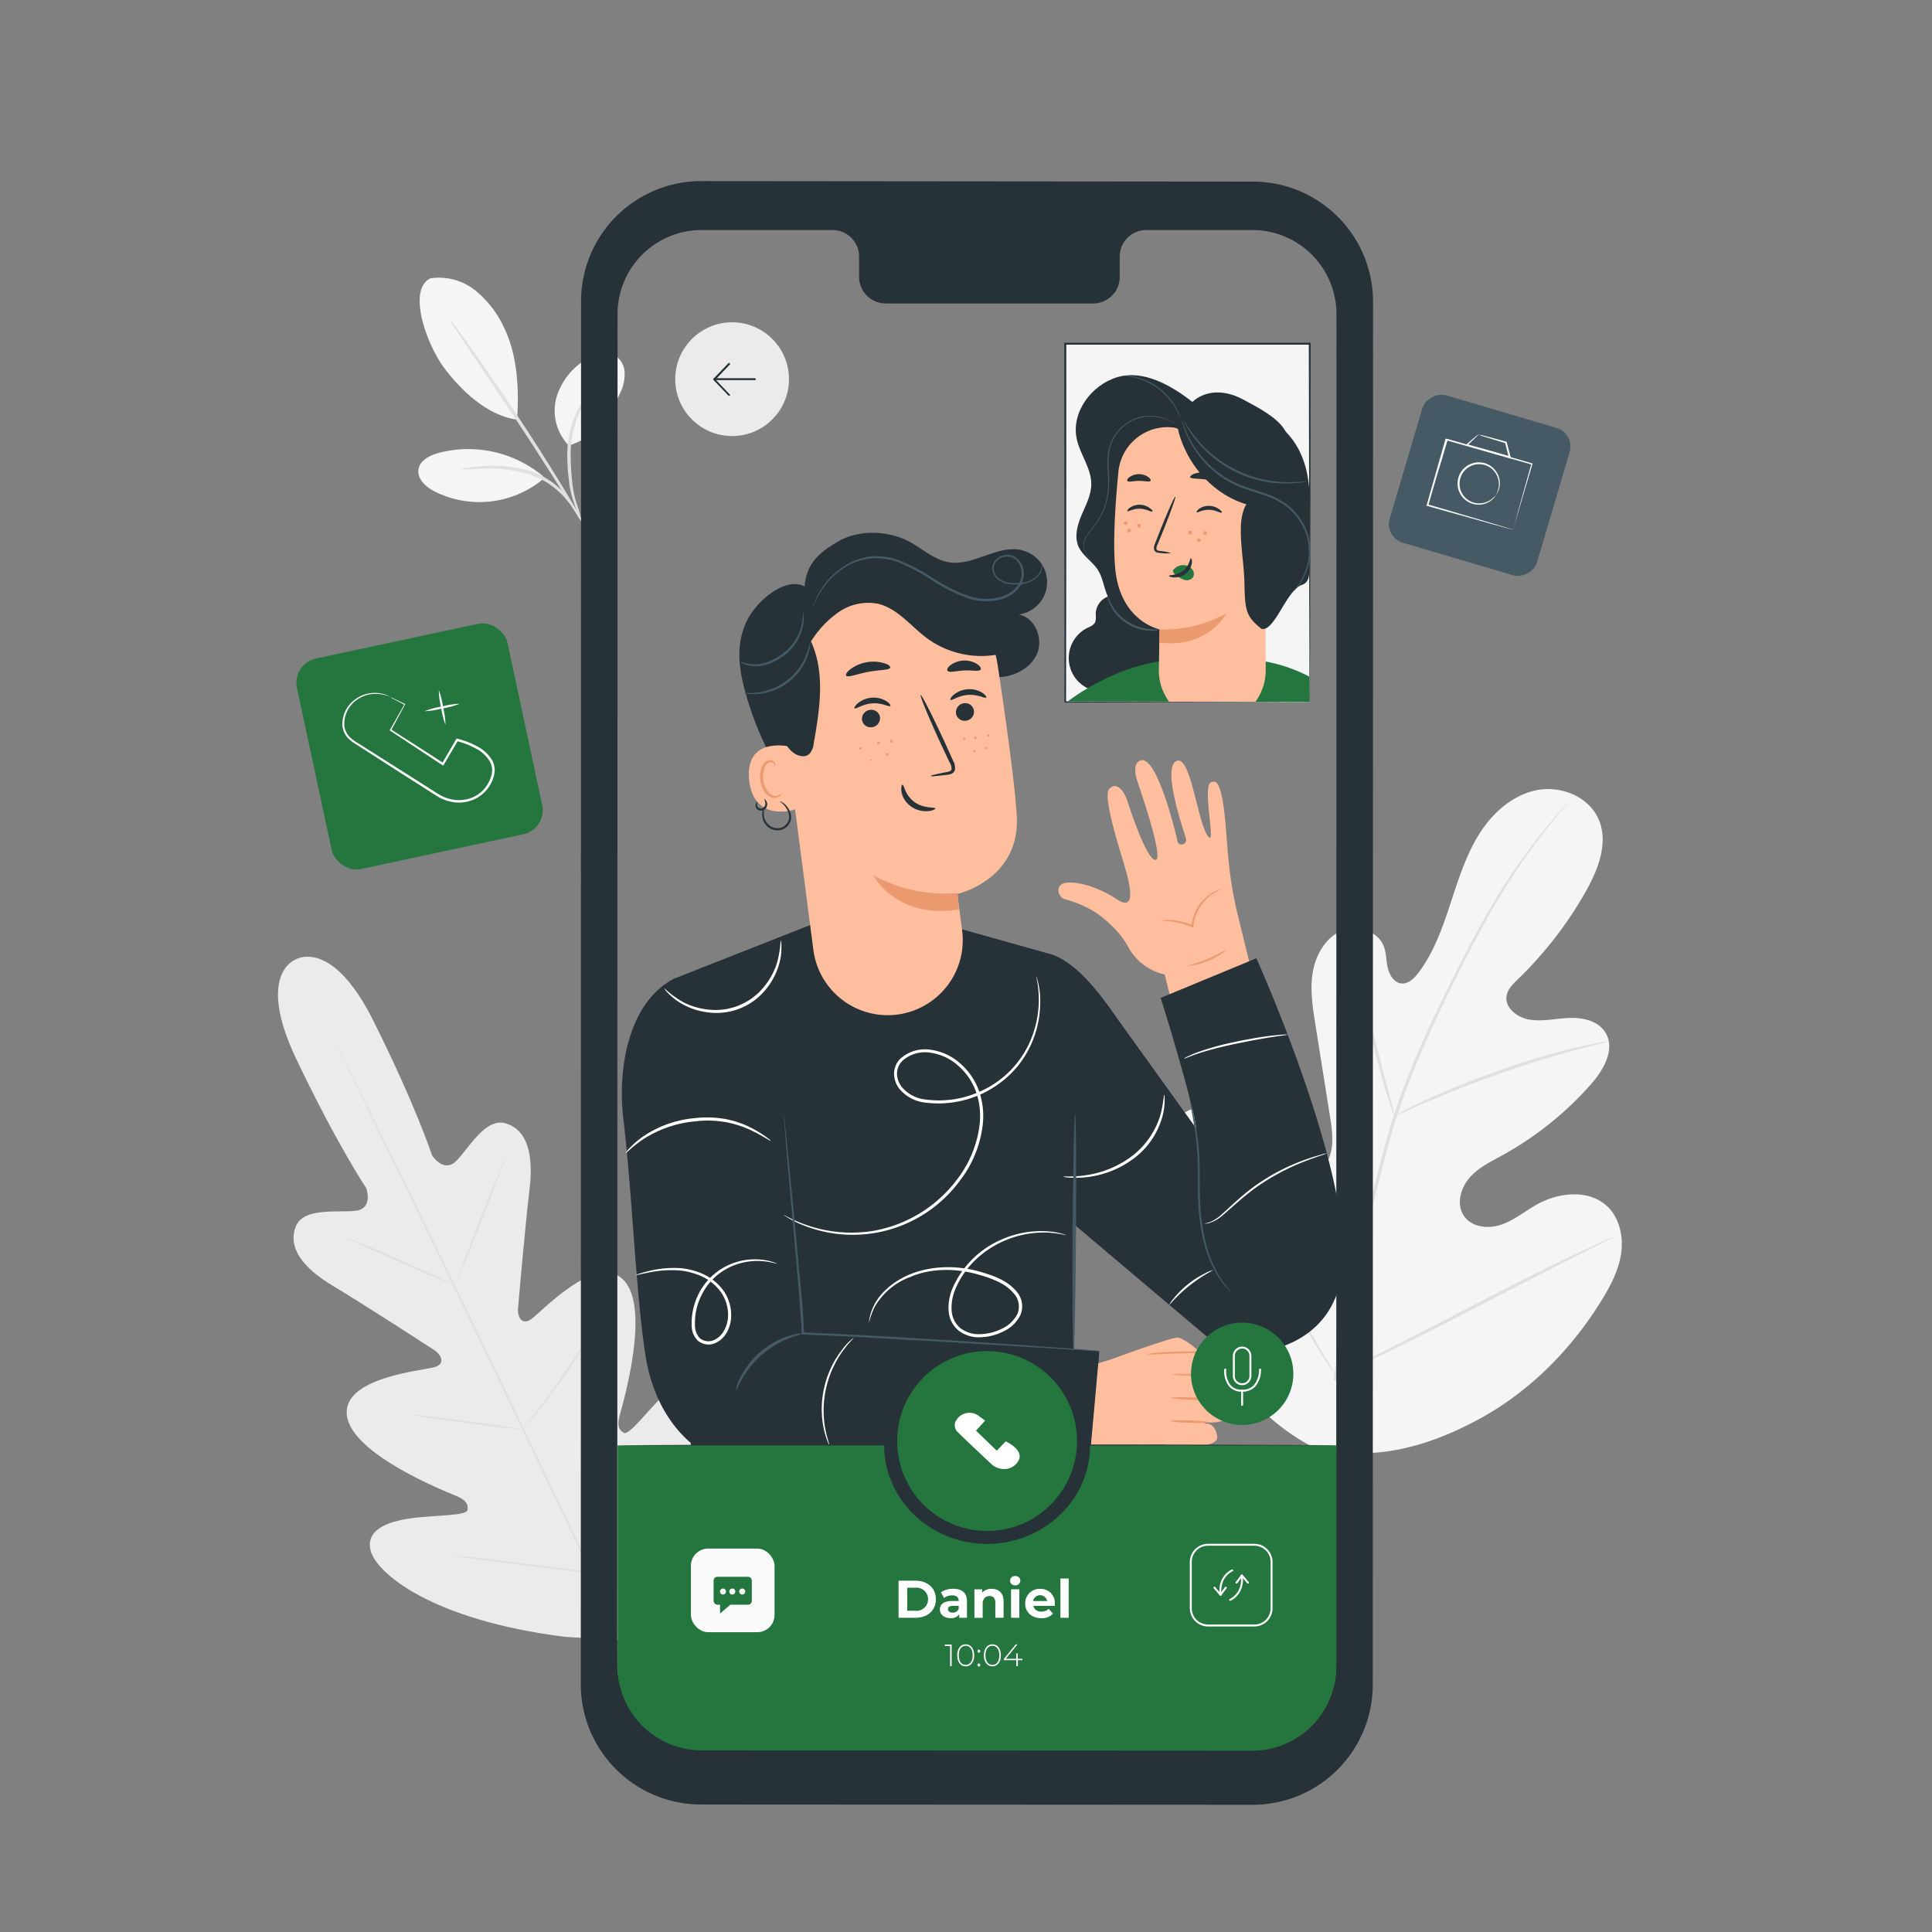 <svg xmlns="http://www.w3.org/2000/svg" viewBox="0 0 500 500"><rect x="0" y="0" width="500" height="500" fill="#808080" stroke="none"/><g id="freepik--background-complete--inject-2"><path d="M76.51,248.32s-10.41,3.59.2,25.83,18.07,33.33,18.07,33.33,1.85,5.14-2.46,5.82-13.72-1.08-15.77,4.11c-2.13,5.39,1.69,10.63,9.58,15.35s24.82,15.7,26.34,16.7,3,3.39.1,4.32-24.16,2.58-22.78,12.64S115.33,386,118,387.11s3.23,2.23,3,3.68-7.46,1.32-13.5,2-12.92,2.6-11.63,8.34,15.41,18.1,50.4,22.49l16.35,1L171.82,411c18.08-30.28,17-49,13.3-53.57s-9.46-.28-13.74,4-8.62,10.08-9.92,9.39-1.82-1.87-1.07-4.61,8.1-27.64,1-34.93-21.48,8.5-24,10.18-3.49-1-3.34-2.74,1.91-21.91,3-31-.65-15.36-6.21-17c-5.35-1.58-9.75,6.91-12.94,9.89s-6.1-1.64-6.1-1.64-4.14-12.7-15.15-34.75S76.3,248.41,76.3,248.41" style="fill:#ebebeb"></path><path d="M163.28,428.5c-8-16.23-21.79-45.31-33.74-70.21s-22.79-47.43-30.73-63.7l-9.42-19.25-2.56-5.24c-.28-.59-.5-1-.65-1.37s-.21-.47-.21-.47.09.15.25.45l.7,1.34,2.65,5.2c2.29,4.51,5.56,11.07,9.56,19.18,8,16.23,18.92,38.74,30.87,63.64s25.67,54,33.61,70.27" style="fill:#e0e0e0"></path><path d="M89.61,320.4a6.25,6.25,0,0,1,1.13.35c.72.26,1.75.65,3,1.15,2.53,1,6,2.49,9.77,4.19l9.68,4.38,2.93,1.31a5.05,5.05,0,0,1,1.07.53,5.38,5.38,0,0,1-1.14-.34c-.72-.26-1.74-.65-3-1.17-2.51-1-6-2.55-9.74-4.25l-9.7-4.32-2.94-1.29A4.23,4.23,0,0,1,89.61,320.4Z" style="fill:#e0e0e0"></path><path d="M118.34,331.29c-.13-.05,2.61-7.31,6.11-16.22S130.9,299,131,299s-2.61,7.31-6.11,16.22S118.47,331.34,118.34,331.29Z" style="fill:#e0e0e0"></path><path d="M135,370.36a5.83,5.83,0,0,1,.69-1l2-2.6c1.7-2.2,4-5.25,6.47-8.7s4.56-6.65,6.07-9l1.79-2.76a4.9,4.9,0,0,1,.71-1,6,6,0,0,1-.54,1.08c-.38.68-.94,1.66-1.66,2.85-1.43,2.38-3.5,5.62-6,9.08s-4.83,6.48-6.59,8.62c-.89,1.07-1.62,1.92-2.14,2.5A5.56,5.56,0,0,1,135,370.36Z" style="fill:#e0e0e0"></path><path d="M106.81,366.23a5.58,5.58,0,0,1,1.12,0l3,.32c2.55.3,6.07.74,10,1.26s7.39,1,9.92,1.4l3,.48a4.76,4.76,0,0,1,1.09.24,4.08,4.08,0,0,1-1.11-.05l-3-.32c-2.54-.29-6.06-.73-9.94-1.25s-7.39-1-9.93-1.4l-3-.48A4.74,4.74,0,0,1,106.81,366.23Z" style="fill:#e0e0e0"></path><path d="M117.11,402.59a7,7,0,0,1,1.43.07l3.87.4c3.27.36,7.78.89,12.76,1.51s9.49,1.2,12.74,1.65l3.86.56a6.84,6.84,0,0,1,1.4.27,7.67,7.67,0,0,1-1.43-.08l-3.87-.4c-3.27-.35-7.78-.88-12.76-1.5s-9.48-1.2-12.74-1.65l-3.85-.56A8.42,8.42,0,0,1,117.11,402.59Z" style="fill:#e0e0e0"></path><path d="M152.34,406.7a8.18,8.18,0,0,1,.84-1.28c.63-.87,1.45-2,2.43-3.39,2-2.86,4.86-6.83,7.85-11.29s5.59-8.57,7.45-11.56l2.2-3.54a10.64,10.64,0,0,1,.86-1.27,7.81,7.81,0,0,1-.69,1.37c-.47.87-1.17,2.11-2.07,3.63-1.78,3-4.34,7.18-7.33,11.65s-5.85,8.41-8,11.23c-1.06,1.4-1.94,2.53-2.56,3.29A8.73,8.73,0,0,1,152.34,406.7Z" style="fill:#e0e0e0"></path><path d="M340.78,375c-25.37-12.53-35.09-41.48-38.25-68.34-.53-4.49-1.73-9.12-.21-13.35s6.07-7.67,10.35-6.4c3.56,1.06,5.59,4.69,7.92,7.6a26.51,26.51,0,0,0,12,8.4c3.06,1,6.72,1.41,9.29-.56,3.52-2.71,3.17-8.1,2.46-12.53L340.4,265c-.7-4.43-1.4-9-.66-13.38s3.19-8.8,7.23-10.62,9.63-.19,11.19,4c.64,1.75.56,3.68,1,5.5s1.57,3.73,3.4,4,3.44-1.28,4.56-2.78c3.9-5.17,6.13-11.42,8.16-17.6s4-12.49,7.37-18,8.57-10.26,14.87-11.59,13.67,1.57,16.23,7.56-.12,12.91-3.33,18.58a100,100,0,0,1-17.63,22.8c-1.25,1.2-2.6,2.51-2.88,4.23-.52,3.11,2.73,5.62,5.8,6.15,3.48.6,7-.29,10.54-.41s7.5.83,9.3,3.9c2.51,4.26-.56,9.59-3.82,13.28A85.85,85.85,0,0,1,388.79,299c-3.09,1.69-6.36,3.26-8.64,6s-3.27,6.92-1.2,9.8,6.3,3.27,9.62,2.12,6.1-3.48,9.17-5.2c5.75-3.23,13.69-4,18.4.66,3.09,3.08,4.05,7.87,3.38,12.19s-2.76,8.29-5.06,12c-8,13-19.13,24.09-32.53,31.15S355.62,378,340.78,375" style="fill:#f5f5f5"></path><path d="M345.13,357.19A402.66,402.66,0,0,1,354.4,312q1.55-5.94,3-11.72c1-3.85,2-7.66,3.21-11.33a199.65,199.65,0,0,1,8.14-20.7c2.91-6.46,5.9-12.48,8.74-18.09s5.61-10.78,8.33-15.39A159.06,159.06,0,0,1,400.28,214c1.89-2.31,3.41-4.06,4.46-5.23.51-.55.9-1,1.2-1.32a3.33,3.33,0,0,1,.43-.43,3.29,3.29,0,0,1-.37.49l-1.14,1.37c-1,1.21-2.48,3-4.33,5.32a170.12,170.12,0,0,0-14.17,20.87c-2.67,4.62-5.4,9.8-8.22,15.41s-5.78,11.64-8.66,18.09a205.15,205.15,0,0,0-8.06,20.63c-1.2,3.65-2.18,7.44-3.19,11.29s-2,7.77-3,11.72a412.93,412.93,0,0,0-9.32,45.11" style="fill:#e0e0e0"></path><path d="M360.88,288.86a8.51,8.51,0,0,1-.72-1.83c-.42-1.19-1-2.93-1.62-5.09-1.3-4.33-2.89-10.36-4.62-17s-3.4-12.65-4.76-16.94c-.68-2.15-1.24-3.88-1.65-5.08A9,9,0,0,1,347,241a8.73,8.73,0,0,1,.84,1.77c.5,1.16,1.15,2.87,1.9,5,1.51,4.26,3.28,10.25,5,16.92s3.21,12.51,4.38,17.06c.54,2.05,1,3.77,1.36,5.16A9.5,9.5,0,0,1,360.88,288.86Z" style="fill:#e0e0e0"></path><path d="M416.31,269.52a13.36,13.36,0,0,1-2.24.61c-1.44.36-3.53.86-6.1,1.56-5.14,1.36-12.17,3.48-19.83,6.17s-14.48,5.43-19.36,7.56c-2.44,1-4.4,1.94-5.76,2.55a12.79,12.79,0,0,1-2.14.89,12.32,12.32,0,0,1,2-1.18c1.32-.7,3.24-1.69,5.67-2.8,4.83-2.27,11.64-5.1,19.32-7.81a205,205,0,0,1,20-6c2.59-.62,4.71-1,6.18-1.29A11.58,11.58,0,0,1,416.31,269.52Z" style="fill:#e0e0e0"></path><path d="M345.67,356a3.69,3.69,0,0,1-.49-.64c-.35-.52-.78-1.15-1.29-1.92-1.12-1.66-2.66-4.12-4.53-7.18-3.75-6.12-8.66-14.73-13.95-24.31s-10.12-18.22-13.73-24.41l-4.3-7.31-1.16-2a3,3,0,0,1-.36-.73,3,3,0,0,1,.5.64l1.29,1.91c1.11,1.67,2.66,4.13,4.53,7.19,3.75,6.11,8.66,14.73,13.95,24.31s10.11,18.22,13.73,24.41l4.3,7.31c.46.8.84,1.46,1.16,2A2.72,2.72,0,0,1,345.67,356Z" style="fill:#e0e0e0"></path><path d="M417.77,320.07a3.76,3.76,0,0,1-.71.42c-.56.29-1.25.65-2.09,1.07l-7.72,3.87c-6.51,3.27-15.46,7.88-25.34,13S363,348.07,356.44,351.2c-3.29,1.57-6,2.81-7.84,3.63l-2.15.93a3.44,3.44,0,0,1-.78.28,2.71,2.71,0,0,1,.71-.43l2.09-1.07,7.71-3.87c6.52-3.26,15.47-7.88,25.35-13S400.41,328,407,324.9c3.29-1.57,6-2.81,7.83-3.63l2.16-.93A2.91,2.91,0,0,1,417.77,320.07Z" style="fill:#e0e0e0"></path><path d="M111.57,72A15.09,15.09,0,0,1,123,75.16a26.57,26.57,0,0,1,7.4,9.54c3.49,7,4,16.08,3.41,23.91-8.64-1.25-15.34-8.85-18.5-12.91-5-6.43-10.1-21.07-3.72-23.75" style="fill:#f5f5f5"></path><path d="M147.2,115.29a12.92,12.92,0,0,1-3.15-12.57,17.16,17.16,0,0,1,8.49-10.18c1.84-1,4.07-1.71,6-.91a5.5,5.5,0,0,1,3.11,4.65,11.23,11.23,0,0,1-1.27,5.68c-2.85,6.09-6.72,11.47-13.19,13.33" style="fill:#f5f5f5"></path><path d="M150.46,134.69a25.29,25.29,0,0,1-2-4.78,23.83,23.83,0,0,1-1.22-5.55,52.81,52.81,0,0,1-.43-6.91,25.82,25.82,0,0,1,3.13-12.17,18.25,18.25,0,0,1,2.23-3.1c.63-.66,1-1,1.05-.94s-1.28,1.53-2.74,4.34a27.68,27.68,0,0,0-2.79,11.89,60.79,60.79,0,0,0,.36,6.81,26.89,26.89,0,0,0,1,5.44A36.51,36.51,0,0,1,150.46,134.69Z" style="fill:#e0e0e0"></path><path d="M116.46,82.75a15.11,15.11,0,0,1,1.63,2.06c1,1.36,2.44,3.34,4.19,5.8,3.49,4.93,8.25,11.8,13.31,19.51s9.44,14.83,12.5,20c1.54,2.6,2.75,4.73,3.56,6.21a15.92,15.92,0,0,1,1.19,2.35,14.31,14.31,0,0,1-1.48-2.18l-3.8-6.06c-3.19-5.12-7.66-12.17-12.71-19.88L121.77,91l-4-6A14,14,0,0,1,116.46,82.75Z" style="fill:#e0e0e0"></path><path d="M140.49,123.2a30.2,30.2,0,0,0-26.93-6c-2.36.64-5,2-5.28,4.4s1.92,4.39,4.08,5.53a25.8,25.8,0,0,0,28.43-3.34" style="fill:#f5f5f5"></path><path d="M119.28,121.46a4.21,4.21,0,0,1,1.34-.32c.88-.16,2.15-.31,3.74-.46a34,34,0,0,1,12.37,1.07,21.31,21.31,0,0,1,6.19,3.06,20.17,20.17,0,0,1,4,3.93,19.42,19.42,0,0,1,2.05,3.17,4.38,4.38,0,0,1,.56,1.27c-.16.09-1.07-1.66-3.09-4.05a20.91,20.91,0,0,0-10-6.54,38.32,38.32,0,0,0-12.08-1.29A42.45,42.45,0,0,1,119.28,121.46Z" style="fill:#e0e0e0"></path></g><g id="freepik--Icons--inject-2"><rect x="363.05" y="105.71" width="39.76" height="39.76" rx="4.98" transform="translate(153.94 457.21) rotate(-73.53)" style="fill:#455a64"></rect><path d="M391.62,137.08a1.91,1.91,0,0,1,.07-.34l.24-.93.95-3.48L396.32,120l.13.24-22.14-6.3.29-.16h0v0l0,.07,0,.15-.08.29-.17.57L374,116c-.22.76-.44,1.51-.65,2.25L372,122.66c-.83,2.85-1.62,5.58-2.35,8.13l-.15-.26,15.9,4.67,4.53,1.36,1.22.37.43.15-.4-.09-1.19-.31-4.52-1.24-16.09-4.5-.21-.06.06-.21c.73-2.55,1.5-5.28,2.32-8.14.41-1.43.82-2.9,1.25-4.39.21-.74.43-1.49.64-2.25l.33-1.14.17-.58.08-.28,0-.15,0-.07v0h0l.3-.16,22.12,6.38.19.06-.05.19c-1.52,5.14-2.78,9.4-3.67,12.43-.44,1.44-.78,2.59-1,3.41-.12.36-.21.65-.28.88A1.92,1.92,0,0,1,391.62,137.08Z" style="fill:#fafafa"></path><path d="M382.74,112.51a13.2,13.2,0,0,1,2,.43c1.24.32,3,.79,5.09,1.37l.11,0,0,.12c.31,1.19.65,2.48,1,3.84l.11.4-.4-.12-2.1-.6c-3.49-1-6.65-1.93-8.95-2.63l-.29-.09.22-.2c1.86-1.71,3.11-2.7,3.2-2.55,0,0-.3.24-.82.72l-2.15,2.08-.07-.29c2.33.62,5.5,1.5,9,2.5l2.1.61-.3.28-1-3.84.15.15c-2.08-.61-3.82-1.15-5-1.53A11.2,11.2,0,0,1,382.74,112.51Z" style="fill:#fafafa"></path><path d="M387.1,128.21s.24-.4.52-1.18a5.2,5.2,0,0,0,0-3.4,5.07,5.07,0,1,0-4.7,6.64,5.28,5.28,0,0,0,3.2-1.17c.64-.52.9-.92.94-.89a1.07,1.07,0,0,1-.17.3,4.14,4.14,0,0,1-.65.73,5.24,5.24,0,0,1-3.31,1.37,5.48,5.48,0,0,1-4.71-2.31,5.39,5.39,0,0,1-1-3.05,5.44,5.44,0,0,1,3.77-5.32,5.44,5.44,0,0,1,6.94,3.6,5.27,5.27,0,0,1-.18,3.57,4.16,4.16,0,0,1-.48.86C387.19,128.14,387.11,128.22,387.1,128.21Z" style="fill:#fafafa"></path><rect x="80.74" y="165.31" width="55.71" height="55.71" rx="6.37" transform="translate(-38.03 27.01) rotate(-12.08)" style="fill:#24753E"></rect><path d="M101,180.42a5.79,5.79,0,0,1,1,.42l2.8,1.34.11,0-.06.12c-.92,1.71-2.15,4-3.63,6.7l-.06-.26,13.64,8.75-.4.09c1.16-2,2.39-4.09,3.65-6.27l.12-.19.21.05a21.4,21.4,0,0,1,5,1.93,9.6,9.6,0,0,1,4.11,3.86,5,5,0,0,1,.44,1.42l.11.75-.06.76a5.07,5.07,0,0,1-.34,1.47,6.41,6.41,0,0,1-.58,1.38,9.1,9.1,0,0,1-4.35,4.13,9.77,9.77,0,0,1-6,.62,11,11,0,0,1-2.81-1c-.88-.46-1.64-1-2.45-1.5l-9.13-5.83-8.25-5.3-1.91-1.22a11.31,11.31,0,0,1-1.79-1.32,5.4,5.4,0,0,1-1.77-3.77,7.92,7.92,0,0,1,3-6.32,8.52,8.52,0,0,1,5-1.9,8.33,8.33,0,0,1,3.34.51,6.71,6.71,0,0,1,.8.36,1.11,1.11,0,0,1,.26.15,9.87,9.87,0,0,0-4.39-.76,8.28,8.28,0,0,0-4.76,1.92,7.57,7.57,0,0,0-2.75,6A4.92,4.92,0,0,0,90.78,191a11.06,11.06,0,0,0,1.74,1.25l1.91,1.2,8.28,5.24,9.15,5.8c.8.5,1.59,1.05,2.4,1.47a10.19,10.19,0,0,0,2.64.91,9.13,9.13,0,0,0,5.57-.58,8.36,8.36,0,0,0,4-3.83,6.54,6.54,0,0,0,.54-1.29,4.7,4.7,0,0,0,.31-1.32l.06-.67-.1-.65a4.29,4.29,0,0,0-.39-1.26,9,9,0,0,0-3.83-3.59,20.81,20.81,0,0,0-4.84-1.88l.33-.15-3.69,6.25-.16.26-.24-.16L101,189.12l-.16-.1.09-.16,3.77-6.63,0,.17L102,181A6.82,6.82,0,0,1,101,180.42Z" style="fill:#fafafa"></path><path d="M115.29,187.58a19.83,19.83,0,0,1-1.12-4.43,19.57,19.57,0,0,1-.61-4.54,20.49,20.49,0,0,1,1.12,4.44A20.13,20.13,0,0,1,115.29,187.58Z" style="fill:#fafafa"></path><path d="M119,182.12a21.51,21.51,0,0,1-4.52,1.23,22.52,22.52,0,0,1-4.66.72,21.45,21.45,0,0,1,4.52-1.22A21.17,21.17,0,0,1,119,182.12Z" style="fill:#fafafa"></path></g><g id="freepik--character-2--inject-2"><rect x="275.65" y="88.96" width="63.27" height="92.77" style="fill:#f5f5f5"></rect><path d="M338.91,181.73s0-.16,0-.46,0-.74,0-1.31c0-1.17,0-2.87,0-5.08,0-4.45,0-10.92-.07-19.1,0-16.34-.07-39.5-.12-66.82l.24.24-63.26,0h0l.26-.26c0,34.9,0,67.11-.06,92.77l-.2-.21,46,.11,12.74.05,3.35,0c.76,0,1.16,0,1.16,0l-1.11,0-3.31,0-12.7.05-46.14.11h-.21v-.21c0-25.66,0-57.87-.05-92.77V88.7h.26l63.26,0h.24V89c0,27.38-.09,50.59-.12,67,0,8.15,0,14.61-.06,19,0,2.19,0,3.88,0,5,0,.56,0,1,0,1.29S338.91,181.73,338.91,181.73Z" style="fill:#263238"></path><path d="M281.62,178.19a8.72,8.72,0,0,1,.07-15.83,3.67,3.67,0,0,0,1.53-1c.56-.74.34-1.78.36-2.71a4.88,4.88,0,0,1,4.7-4.56l14.25,5.6v15Z" style="fill:#263238"></path><path d="M276.41,181.48S287,173.15,300,171.19s27.51,0,27.51,0a40.11,40.11,0,0,1,11.35,3.93l.07,6.57-14-.05Z" style="fill:#24753E"></path><path d="M332.93,112.21c-1.36-3.77-7.8-7-11.34-8.89-5.29-2.81-10.09-2-13,.7-5.51-4.32-12.71-8.4-19.42-6.41s-12,9.11-10.51,16c.86,4,3.79,7.58,3.76,11.71,0,2.81-1.42,5.39-2.52,8s-1.91,5.59-.77,8.16c1.07,2.39,3.57,3.82,5,6,1.14,1.8,1.46,4,2.21,6,2.8,7.39,11.76,11.28,19.5,9.71s14-7.65,17.47-14.76,4.4-15.17,4.56-23.06" style="fill:#263238"></path><path d="M327.57,173.43l-.27-55.63-23.4-7.13a12.78,12.78,0,0,0-14.46,11.44c-.84,8.62-1.54,19.46-.71,26,1.63,12.83,11.36,14.76,11.36,14.76s-.08,4.76-.18,10.33a13.78,13.78,0,0,0,2.66,8.41H324.9A13.76,13.76,0,0,0,327.57,173.43Z" style="fill:#ffbe9d"></path><path d="M300.09,162.9a33.34,33.34,0,0,0,17.25-4.13s-4.57,9.12-17.31,7.52Z" style="fill:#eb996e"></path><path d="M308,123.47c.16.49,1.93.32,4,.63s3.71.93,4,.51c.13-.2-.15-.66-.81-1.15a6.8,6.8,0,0,0-2.94-1.13,6.65,6.65,0,0,0-3.14.27C308.34,122.88,308,123.25,308,123.47Z" style="fill:#263238"></path><path d="M291.75,124.45c.3.41,1.53,0,3,0s2.68.36,3,0c.13-.2-.05-.61-.58-1a4.28,4.28,0,0,0-4.81,0C291.81,123.84,291.62,124.25,291.75,124.45Z" style="fill:#263238"></path><path d="M307.55,137.86a.47.47,0,0,0,.48.45.48.48,0,0,0,.46-.48.47.47,0,0,0-.94,0Z" style="fill:#eb996e"></path><path d="M294.28,136a.47.47,0,1,0,.93,0,.48.48,0,0,0-.48-.46A.47.47,0,0,0,294.28,136Z" style="fill:#eb996e"></path><path d="M291.74,137.32a.47.47,0,0,0,.48.45.47.47,0,1,0,0-.94A.48.48,0,0,0,291.74,137.32Z" style="fill:#eb996e"></path><path d="M290.89,135.39a.47.47,0,1,0,.45-.48A.47.47,0,0,0,290.89,135.39Z" style="fill:#eb996e"></path><path d="M309.76,139.85a.46.46,0,0,0,.48.45.47.47,0,1,0-.48-.45Z" style="fill:#eb996e"></path><path d="M311.44,137.92a.47.47,0,1,0,.45-.49A.48.48,0,0,0,311.44,137.92Z" style="fill:#eb996e"></path><path d="M303.74,108.72a22.09,22.09,0,0,1,23.59-1.2c7.25,4.27,11.2,10.43,11.58,20.59v12.95c-.38,5.9.88,9.32-2,10.32-4,1.36-7,12.12-10.42,11.37-4.21-3.27-4.28-5.18-4.43-11.87-.16-7.19-2.32-15.74.5-20.37-9.3-2.77-16.72-11.67-18.14-21.78" style="fill:#263238"></path><path d="M290.68,97.21c0,.07,1.1.07,2.81.46a10.93,10.93,0,0,1,1.38.4,14.85,14.85,0,0,1,1.54.58,18.73,18.73,0,0,1,3.25,1.9,18.53,18.53,0,0,1,2.76,2.56c.36.45.73.87,1,1.3a12.58,12.58,0,0,1,.77,1.21c.88,1.52,1.2,2.58,1.26,2.55a4,4,0,0,0-.22-.73,6,6,0,0,0-.33-.85,10.52,10.52,0,0,0-.53-1.07,12.51,12.51,0,0,0-.75-1.25c-.28-.44-.64-.87-1-1.34a16.24,16.24,0,0,0-6.1-4.52,16.17,16.17,0,0,0-1.57-.58,14,14,0,0,0-1.41-.36,10.71,10.71,0,0,0-1.19-.19,6.41,6.41,0,0,0-.9-.07A3.78,3.78,0,0,0,290.68,97.21Z" style="fill:#455a64"></path><path d="M283.25,146l-.09-.1-.27-.31a14.75,14.75,0,0,1-1-1.19,6.78,6.78,0,0,1-1.21-2.15,3.93,3.93,0,0,1-.16-1.51,4.16,4.16,0,0,1,.52-1.61,27.85,27.85,0,0,1,2.41-3.19,17.95,17.95,0,0,0,3.49-9,35.88,35.88,0,0,0,0-5.48,19.27,19.27,0,0,1,.31-5.4,11,11,0,0,1,5.86-7.2,10.38,10.38,0,0,1,3.81-1,11.45,11.45,0,0,1,5.62,1,12.44,12.44,0,0,1,1.37.77l.34.22c.08,0,.12.08.12.07a8,8,0,0,0-1.78-1.16,11.24,11.24,0,0,0-5.68-1.14,10.33,10.33,0,0,0-3.91,1,11.3,11.3,0,0,0-6,7.35,18.83,18.83,0,0,0-.33,5.48,39.69,39.69,0,0,1,.05,5.44,18,18,0,0,1-3.4,8.89,27.15,27.15,0,0,0-2.4,3.23,4.36,4.36,0,0,0-.53,1.7,4,4,0,0,0,.2,1.57,6.68,6.68,0,0,0,1.27,2.17c.44.53.82.91,1.07,1.16l.3.29Z" style="fill:#455a64"></path><path d="M291.77,132.28c.19.22,1.45-.67,3.2-.63s3,.94,3.22.73-.1-.48-.65-.9a4.43,4.43,0,0,0-2.57-.85,4.26,4.26,0,0,0-2.56.77C291.86,131.8,291.67,132.18,291.77,132.28Z" style="fill:#263238"></path><path d="M309.7,132.57c.2.21,1.45-.68,3.21-.64s3,.95,3.22.74-.1-.49-.66-.91a4.47,4.47,0,0,0-2.57-.84,4.21,4.21,0,0,0-2.56.77C309.79,132.09,309.6,132.47,309.7,132.57Z" style="fill:#263238"></path><path d="M303.07,143.16a11.61,11.61,0,0,0-2.84-.57c-.45-.05-.87-.15-.94-.46a2.27,2.27,0,0,1,.33-1.32c.44-1.08.9-2.21,1.39-3.39,1.94-4.82,3.35-8.79,3.15-8.87s-1.92,3.77-3.86,8.6c-.46,1.19-.91,2.32-1.34,3.41a2.55,2.55,0,0,0-.26,1.75,1.11,1.11,0,0,0,.72.67,3.38,3.38,0,0,0,.76.12A11.42,11.42,0,0,0,303.07,143.16Z" style="fill:#263238"></path><path d="M303.73,147.41a3.17,3.17,0,0,1,2.86-1.12,2.89,2.89,0,0,1,2,1.11,1.83,1.83,0,0,1,.1,2.09,2.11,2.11,0,0,1-2.31.54,6.52,6.52,0,0,1-2.22-1.38,1.89,1.89,0,0,1-.49-.53.59.59,0,0,1,0-.66" style="fill:#24753E"></path><path d="M308.21,144.48c-.28,0-.32,1.88-2,3.2s-3.68,1.07-3.7,1.34c0,.12.44.38,1.3.42a4.78,4.78,0,0,0,3.09-1,4.14,4.14,0,0,0,1.54-2.69C308.55,145,308.34,144.47,308.21,144.48Z" style="fill:#263238"></path><path d="M338.27,124.55a7,7,0,0,1-1.46.31,27.06,27.06,0,0,1-4.08.28,29.77,29.77,0,0,1-23.44-11.54,27.2,27.2,0,0,1-2.26-3.4,8.18,8.18,0,0,1-.65-1.34,9.1,9.1,0,0,1,.83,1.24,32.9,32.9,0,0,0,2.37,3.27,30.84,30.84,0,0,0,23.16,11.4,33.26,33.26,0,0,0,4-.11A9.6,9.6,0,0,1,338.27,124.55Z" style="fill:#455a64"></path><path d="M334.77,153s.56-.67,1.43-2a16.14,16.14,0,0,0,2.38-6.11,14.33,14.33,0,0,0-1.81-9.39,15.53,15.53,0,0,0-3.73-4.33,18.37,18.37,0,0,0-5.45-2.86c-2-.73-4-1.28-5.95-2a24.85,24.85,0,0,1-5.25-2.66,26,26,0,0,1-7-7,24.32,24.32,0,0,1-3-6,16,16,0,0,1-.5-1.75,4.51,4.51,0,0,1-.12-.63c.06,0,.25.84.81,2.31a26.13,26.13,0,0,0,10.07,12.65,24.72,24.72,0,0,0,5.17,2.58c1.88.7,3.91,1.25,5.95,2a18.91,18.91,0,0,1,5.59,3,15.72,15.72,0,0,1,3.82,4.5,14.5,14.5,0,0,1,1.76,9.68,15.51,15.51,0,0,1-2.58,6.16,12.48,12.48,0,0,1-1.14,1.42A2.91,2.91,0,0,1,334.77,153Z" style="fill:#455a64"></path><path d="M300.09,162.9s-.23.12-.67.21a9,9,0,0,1-1.93.14,12.5,12.5,0,0,1-6-2,11.35,11.35,0,0,1-4.19-4.74,9.56,9.56,0,0,1-.64-1.81,1.82,1.82,0,0,1-.09-.71c.09,0,.32,1,1.06,2.36a11.93,11.93,0,0,0,4.14,4.46,13.47,13.47,0,0,0,5.77,2C299.09,163,300.08,162.81,300.09,162.9Z" style="fill:#455a64"></path></g><g id="freepik--character-1--inject-2"><path d="M312.51,216.26c-2.64-4-4.36-20.31-7.79-19.39-4.38,1.16,1.77,18.53,2.2,20.12s-1.87,2.2-2.18.75c-.44-2.09-5.34-22.49-9.61-20.93-2.37.87-.85,5.19-.85,5.19s6.94,19.85,4.9,20.51-6-10.91-7.35-15c-1.27-3.93-3.38-5.05-4.84-3.21S289.2,218,290.4,222s4.7,14.77-1.38,10.73-12.25-4.92-14.06-4-1.14,3.75,1.09,4.12a27.31,27.31,0,0,1,6.78,2.87,26.22,26.22,0,0,1,4.65,3.63,22.8,22.8,0,0,1,4.63,5.94,14.18,14.18,0,0,0,9.32,6.91h0l1.83,7.47,20.79-7.74-3.46-14.12c-2.74-10.78-2.85-18.5-3.48-25.18-1-10.66-2.4-10.61-3.61-10.22C310.85,203.21,315.09,220.13,312.51,216.26Z" style="fill:#ffbe9d"></path><path d="M316.31,230a22.29,22.29,0,0,0-2.73,1.53,11.72,11.72,0,0,0-4.3,6,10.72,10.72,0,0,0-.44,2.23l0,.36-.32-.15a18.17,18.17,0,0,0-5.74-1.53c-1.49-.15-2.39-.1-2.4-.17a7.36,7.36,0,0,1,2.42-.16,16.49,16.49,0,0,1,5.93,1.4l-.36.21a11.18,11.18,0,0,1,.45-2.35,11.54,11.54,0,0,1,2-3.76,11.15,11.15,0,0,1,2.58-2.34,10.49,10.49,0,0,1,2.1-1A2.39,2.39,0,0,1,316.31,230Z" style="fill:#eb996e"></path><path d="M317.48,245.81A18.73,18.73,0,0,1,307.3,250c0-.15,2.4-.66,5.21-1.84S317.39,245.68,317.48,245.81Z" style="fill:#eb996e"></path><path d="M323.54,350.12a22.6,22.6,0,0,1-12.43-5.24l-33.55-28.36.3,32.69,6.65.48L282.64,374H178.77l0-.58c-6.39-5.44-10.32-13.64-11.71-22.59-2.53-16.18-3.47-42.55-5.73-61.19-1.58-13.12,1.31-30.11,13-36.31l9-3.55h0l28.38-11.18,36.46,1.68,24.34,6.83c6.75,2.56,12.57,10.65,16.72,16.61l20.29,28.23c-.22-4.61-8.62-32.43-9.17-33.68L325.15,248s25.59,56.86,22.15,81.43C344.43,349.9,323.54,350.12,323.54,350.12Z" style="fill:#263238"></path><path d="M275.15,304.52c0-.15,2.27.15,5.82-.37a25.86,25.86,0,0,0,12.42-5.29,21.19,21.19,0,0,0,7-10.53,41.73,41.73,0,0,0,.87-5.1,3.71,3.71,0,0,1,.15,1.4,15.87,15.87,0,0,1-.45,3.82,20.26,20.26,0,0,1-7,10.95,25.08,25.08,0,0,1-12.89,5.27,23.55,23.55,0,0,1-4.35.09A5.94,5.94,0,0,1,275.15,304.52Z" style="fill:#fff"></path><path d="M277.83,349.69c.25,0,.53-13.77.64-30.74s0-30.75-.24-30.76-.52,13.76-.64,30.74S277.59,349.68,277.83,349.69Z" style="fill:#455a64"></path><path d="M190.47,359.82a9.06,9.06,0,0,1,1.13-3.33,21.42,21.42,0,0,1,12.64-10.79,9,9,0,0,1,3.46-.6c0,.13-1.28.39-3.26,1.15a24.18,24.18,0,0,0-12.32,10.52C191.06,358.61,190.6,359.86,190.47,359.82Z" style="fill:#455a64"></path><path d="M202.72,314.38a2.21,2.21,0,0,1,.4.17l1.11.59a37.82,37.82,0,0,0,4.45,1.88,35.23,35.23,0,0,0,17.47,1.5A34.53,34.53,0,0,0,247.86,305a28.71,28.71,0,0,0,5.68-14.12,19.24,19.24,0,0,0-.83-8,16.1,16.1,0,0,0-4.49-6.86,13.54,13.54,0,0,0-7.32-3.56,8.7,8.7,0,0,0-7.33,2.06,4.71,4.71,0,0,0-1.43,3.32,5.82,5.82,0,0,0,1.2,3.42,9.37,9.37,0,0,0,6.34,3.31,25.6,25.6,0,0,0,13.62-1.95,25.25,25.25,0,0,0,14.35-16,26.93,26.93,0,0,0,1.19-7.5,29,29,0,0,0-.35-4.81c-.09-.5-.17-.91-.23-1.23a1.28,1.28,0,0,1-.05-.43,20.09,20.09,0,0,1,1,6.47,26.55,26.55,0,0,1-1.06,7.63,26,26,0,0,1-4.68,9.06,26.67,26.67,0,0,1-23.85,9.56,10.13,10.13,0,0,1-6.87-3.59,6.59,6.59,0,0,1-1.37-3.9A5.53,5.53,0,0,1,233,274a9.51,9.51,0,0,1,8-2.3,14.42,14.42,0,0,1,7.77,3.76,17,17,0,0,1,4.72,7.22,19.93,19.93,0,0,1,.85,8.33,29.22,29.22,0,0,1-5.88,14.49,34.41,34.41,0,0,1-39.9,11.85A25.38,25.38,0,0,1,202.72,314.38Z" style="fill:#fff"></path><path d="M161.9,298.44a5.54,5.54,0,0,1,1-1.27,22.43,22.43,0,0,1,3.36-2.93,28.19,28.19,0,0,1,13.79-4.89,26.76,26.76,0,0,1,8.12.34,24.77,24.77,0,0,1,6.26,2.2,28.08,28.08,0,0,1,3.81,2.32,6,6,0,0,1,1.25,1.05c-.09.14-2-1.27-5.31-2.83a26.12,26.12,0,0,0-14-2.25,29.73,29.73,0,0,0-13.54,4.54C163.54,296.78,162,298.56,161.9,298.44Z" style="fill:#fff"></path><path d="M171.87,255.72a25.46,25.46,0,0,0,5,3.67,18.21,18.21,0,0,0,6.42,1.88,16.09,16.09,0,0,0,14.52-6,18.25,18.25,0,0,0,3.21-5.86,25.57,25.57,0,0,0,1-6.16,5.08,5.08,0,0,1,.21,1.69,15.09,15.09,0,0,1-.62,4.64,17.79,17.79,0,0,1-3.18,6.18A16.4,16.4,0,0,1,183.25,262a17.68,17.68,0,0,1-6.61-2.12,15.45,15.45,0,0,1-3.72-2.84A5.21,5.21,0,0,1,171.87,255.72Z" style="fill:#fff"></path><path d="M224.91,342.32a6.42,6.42,0,0,1,.13-1.18,12.73,12.73,0,0,1,1.1-3.23c1.26-2.68,4.39-6.05,9.33-8.1s11.57-2.61,18.32-.65c3.3,1,7.08,2.19,9.55,5.4a5.79,5.79,0,0,1,.7,5.86,9.22,9.22,0,0,1-4.44,4.19,14.12,14.12,0,0,1-5.9,1.47,8.61,8.61,0,0,1-5.66-1.76,7.23,7.23,0,0,1-2.54-5.14,12.76,12.76,0,0,1,.85-5.39,24.24,24.24,0,0,1,12.84-13,25.27,25.27,0,0,1,12.26-2.1,17.25,17.25,0,0,1,4.48.94c0,.11-1.59-.42-4.5-.62a25.69,25.69,0,0,0-12,2.32,25.09,25.09,0,0,0-7,4.75,22.46,22.46,0,0,0-5.37,8,12.24,12.24,0,0,0-.78,5.07,6.45,6.45,0,0,0,2.26,4.57,7.84,7.84,0,0,0,5.14,1.56,13.41,13.41,0,0,0,5.54-1.38,8.57,8.57,0,0,0,4.06-3.79,5,5,0,0,0-.61-5,11.7,11.7,0,0,0-4.17-3.31,29.32,29.32,0,0,0-4.93-1.83c-6.61-2-13.1-1.6-17.88.46a17.75,17.75,0,0,0-9.27,7.7A18.38,18.38,0,0,0,224.91,342.32Z" style="fill:#fff"></path><path d="M164.49,330a2.81,2.81,0,0,1,.75-.3c.5-.17,1.25-.4,2.22-.64a27,27,0,0,1,8.49-.87,17.87,17.87,0,0,1,5.77,1.43,13.3,13.3,0,0,1,5.39,4.23,11,11,0,0,1,2.09,7.26A8.84,8.84,0,0,1,188,345a6.17,6.17,0,0,1-3.26,2.73,4.3,4.3,0,0,1-4.21-.83A5.59,5.59,0,0,1,179,343a16.68,16.68,0,0,1,1.46-7.41,16.2,16.2,0,0,1,9.09-8.62,16.45,16.45,0,0,1,8.48-.84,13.25,13.25,0,0,1,2.25.57,2.92,2.92,0,0,1,.75.33c0,.08-1.07-.34-3-.58a16.82,16.82,0,0,0-8.21,1.07,15.73,15.73,0,0,0-8.6,8.38,16,16,0,0,0-1.36,7.06,4.86,4.86,0,0,0,1.21,3.33,3.5,3.5,0,0,0,3.39.64,5.45,5.45,0,0,0,2.81-2.38,8.15,8.15,0,0,0,1.13-3.53,10.32,10.32,0,0,0-1.91-6.75,12.71,12.71,0,0,0-5-4,17.64,17.64,0,0,0-5.54-1.47,28.89,28.89,0,0,0-8.36.59C165.58,329.79,164.51,330.08,164.49,330Z" style="fill:#fff"></path><path d="M319,334.8a2.25,2.25,0,0,1-.42-.36,15.51,15.51,0,0,1-1.1-1.13,23.77,23.77,0,0,1-3.27-4.79,32.73,32.73,0,0,1-2.91-8.09A57.69,57.69,0,0,1,310.05,310c-.15-3.73,0-7.3-.12-10.5A72.65,72.65,0,0,0,309,291c-.38-2.41-.77-4.34-1-5.68-.13-.62-.23-1.13-.31-1.54a2,2,0,0,1-.08-.54,1.81,1.81,0,0,1,.18.52c.1.34.24.85.4,1.52.34,1.32.78,3.25,1.21,5.65a65.4,65.4,0,0,1,1,8.54c.12,3.24,0,6.78.16,10.5a58.63,58.63,0,0,0,1.18,10.37,34,34,0,0,0,2.77,8,26.3,26.3,0,0,0,3.09,4.83C318.47,334.23,319,334.76,319,334.8Z" style="fill:#455a64"></path><path d="M314,328.72a37.83,37.83,0,0,0-11.43,9.09,7,7,0,0,1,1.21-1.81,24.23,24.23,0,0,1,3.74-3.7,23.9,23.9,0,0,1,4.45-2.81A7.05,7.05,0,0,1,314,328.72Z" style="fill:#fff"></path><path d="M343.36,298.45A9,9,0,0,1,342,299c-.88.3-2.17.73-3.73,1.33a59.36,59.36,0,0,0-11.6,5.88c-4.26,2.79-7.55,6.06-10.14,8.22a10,10,0,0,1-3.42,2.05,3.78,3.78,0,0,1-1.08.18c-.25,0-.38,0-.38,0a14.32,14.32,0,0,0,1.4-.34,10.84,10.84,0,0,0,3.25-2.15c2.49-2.19,5.77-5.54,10.09-8.36A52.27,52.27,0,0,1,338.14,300c1.58-.56,2.89-.94,3.79-1.18A7.2,7.2,0,0,1,343.36,298.45Z" style="fill:#fff"></path><path d="M333.23,267.75a4,4,0,0,1-1.07.2l-2.93.44c-2.47.38-5.87,1-9.6,1.78s-7.07,1.67-9.44,2.45-3.76,1.45-3.8,1.38a3.85,3.85,0,0,1,.94-.57,27.87,27.87,0,0,1,2.74-1.16,73,73,0,0,1,9.45-2.61c3.74-.8,7.17-1.35,9.66-1.64,1.25-.14,2.26-.23,3-.27A4.37,4.37,0,0,1,333.23,267.75Z" style="fill:#fff"></path><path d="M264.71,142.44c-6.32-1.71-12.65,4.12-19.12,3.08-3.93-.64-7-3.65-10.51-5.47-5.29-2.73-12.64-3-17.85-.08s-8.53,5.86-9,11.79c-4.92-2.61-12.76,3.74-15.3,9.69s-1.65,12,.11,18.21a85.44,85.44,0,0,0,15.14,29.57c.61.77,1.58,1.62,2.45,1.17a2.13,2.13,0,0,0,.87-1.76c.73-5.78-.2-11.61-.89-17.39s-1.14-11.74.5-17.32,5.8-10.77,11.46-12.09c4.19-1,8.61.25,12.43,2.23s7.2,4.67,10.85,7,7.72,4.15,12,4.19,8.83-2.13,10.53-6.08-.54-9.41-4.77-10.15a8.45,8.45,0,0,0,1.13-16.54Z" style="fill:#263238"></path><path d="M202.08,181.12l8.42,64.71a19.4,19.4,0,0,0,22.69,16.59h0A19.43,19.43,0,0,0,249,240.79c-.64-4.87-1.17-8.93-1.2-9.44,0,0,16.27-3.69,15.34-20.15-.45-7.95-2.71-24.26-4.93-39a30.71,30.71,0,0,0-32.48-26l-1.59.11C207.09,148.46,199.43,164.15,202.08,181.12Z" style="fill:#ffbe9d"></path><path d="M247.8,231.11A38.34,38.34,0,0,1,226,226.5s5.88,11.48,22.19,8.87Z" style="fill:#eb996e"></path><path d="M252.06,184a2.34,2.34,0,0,1-2.1,2.52,2.25,2.25,0,0,1-2.56-2,2.35,2.35,0,0,1,2.1-2.52A2.24,2.24,0,0,1,252.06,184Z" style="fill:#263238"></path><path d="M255.23,180.53c-.27.32-2.14-.87-4.67-.69s-4.29,1.57-4.59,1.28c-.14-.12.12-.7.88-1.34a6.53,6.53,0,0,1,3.65-1.41,6.21,6.21,0,0,1,3.74.93C255.06,179.85,255.36,180.38,255.23,180.53Z" style="fill:#263238"></path><path d="M227.75,185.67a2.36,2.36,0,0,1-2.1,2.53,2.26,2.26,0,0,1-2.57-1.95,2.36,2.36,0,0,1,2.1-2.53A2.26,2.26,0,0,1,227.75,185.67Z" style="fill:#263238"></path><path d="M230.42,182.71c-.27.33-2.14-.86-4.67-.68s-4.29,1.57-4.58,1.28c-.15-.13.11-.7.88-1.34a6.43,6.43,0,0,1,3.64-1.41,6.19,6.19,0,0,1,3.74.93C230.25,182,230.55,182.57,230.42,182.71Z" style="fill:#263238"></path><path d="M240.88,200.82c0-.14,1.53-.52,4.06-1,.64-.11,1.24-.28,1.32-.73a3.34,3.34,0,0,0-.56-1.89c-.72-1.51-1.47-3.11-2.25-4.78-3.14-6.81-5.45-12.43-5.18-12.55s3,5.29,6.18,12.11c.75,1.68,1.48,3.28,2.17,4.81a3.79,3.79,0,0,1,.51,2.51,1.63,1.63,0,0,1-1,1,4.64,4.64,0,0,1-1.09.23C242.49,200.84,240.9,201,240.88,200.82Z" style="fill:#263238"></path><path d="M233.57,203.08c.41-.05.6,2.69,3.08,4.48s5.38,1.28,5.43,1.66c0,.17-.61.58-1.84.7a6.82,6.82,0,0,1-4.52-1.24,6,6,0,0,1-2.42-3.76C233.12,203.78,233.38,203.08,233.57,203.08Z" style="fill:#263238"></path><path d="M230.39,172.77c-.2.7-2.75.55-5.69,1.11s-5.28,1.54-5.72,1c-.19-.28.18-1,1.1-1.69a10,10,0,0,1,8.69-1.57C229.89,171.93,230.47,172.43,230.39,172.77Z" style="fill:#263238"></path><path d="M253.79,173.28c-.4.6-2.18.13-4.28.24s-3.84.66-4.29.08c-.2-.27,0-.87.78-1.47a6.2,6.2,0,0,1,6.9-.26C253.69,172.41,254,173,253.79,173.28Z" style="fill:#263238"></path><path d="M204.26,193.21c-.29-.11-11.53-2.57-10.39,8.65S206,209.62,206,209.3,204.26,193.21,204.26,193.21Z" style="fill:#ffbe9d"></path><path d="M202.16,205.4s-.18.15-.5.34a2,2,0,0,1-1.46.18c-1.22-.32-2.41-2.1-2.67-4.11a6.55,6.55,0,0,1,.26-2.86,2.28,2.28,0,0,1,1.32-1.65,1,1,0,0,1,1.21.42c.18.3.13.53.19.55s.22-.22.09-.67a1.25,1.25,0,0,0-.52-.66,1.45,1.45,0,0,0-1.1-.17,2.75,2.75,0,0,0-1.87,1.94,6.6,6.6,0,0,0-.36,3.2c.3,2.25,1.67,4.25,3.34,4.55a2.1,2.1,0,0,0,1.76-.48C202.17,205.67,202.2,205.41,202.16,205.4Z" style="fill:#eb996e"></path><path d="M261.45,168.56a23.79,23.79,0,0,1-21.43-3.3c-4.23-3.11-7.66-7.77-12.77-9a13.37,13.37,0,0,0-10.12,2.1,25.83,25.83,0,0,0-7.25,7.65c3.75,8.14,2.26,17.61.7,26.44a4.52,4.52,0,0,1-1.13,2.68c-1.26,1.12-3.31.46-4.55-.68-2-1.81-2.9-4.51-3.56-7.12a46.42,46.42,0,0,1-1.15-18.24,31.63,31.63,0,0,1,7.56-16.49,29.91,29.91,0,0,1,20.37-9.35,36.68,36.68,0,0,1,21.77,6.13,21.51,21.51,0,0,1,7.45,7.48" style="fill:#263238"></path><path d="M269.71,146.07a2.45,2.45,0,0,1,0,1,4.55,4.55,0,0,1-1.42,2.43,7.17,7.17,0,0,1-4.1,1.69,11.86,11.86,0,0,1-2.8,0,6,6,0,0,1-3-1.13,4,4,0,0,1-1.62-3.08,3.5,3.5,0,0,1,2.19-3,4.37,4.37,0,0,1,2-.4,3.63,3.63,0,0,1,2,.74,5.09,5.09,0,0,1,2,3.81,6,6,0,0,1-1.49,4.25,9.09,9.09,0,0,1-3.91,2.59,14.85,14.85,0,0,1-9.68-.38,42.49,42.49,0,0,1-8.66-4.43,53.74,53.74,0,0,0-7.87-4.3,16.77,16.77,0,0,0-7.86-1.34,15.86,15.86,0,0,0-6.6,2.19,19.86,19.86,0,0,0-7,7.29,25.89,25.89,0,0,0-1.27,2.49,7.54,7.54,0,0,1-.41.88.78.78,0,0,1,.06-.24c.06-.15.13-.39.25-.68a19.89,19.89,0,0,1,1.18-2.55,19.52,19.52,0,0,1,7-7.53A16.23,16.23,0,0,1,225.4,144a17,17,0,0,1,8.09,1.33,52.58,52.58,0,0,1,8,4.3A42.47,42.47,0,0,0,250,154a14.32,14.32,0,0,0,9.32.39A8.45,8.45,0,0,0,263,152a5.35,5.35,0,0,0,1.38-3.87,4.61,4.61,0,0,0-1.72-3.45,3.38,3.38,0,0,0-3.51-.31,3.06,3.06,0,0,0-2,2.62,3.55,3.55,0,0,0,1.44,2.76,5.58,5.58,0,0,0,2.76,1.09,11.82,11.82,0,0,0,2.72,0,7,7,0,0,0,4-1.54,4.71,4.71,0,0,0,1.45-2.29A8.18,8.18,0,0,0,269.71,146.07Z" style="fill:#455a64"></path><path d="M191.54,171.27a19.27,19.27,0,0,0,3.5.66,9.76,9.76,0,0,0,3.74-.66,15.91,15.91,0,0,0,4.07-2.32,13.17,13.17,0,0,0,4.55-7,26.44,26.44,0,0,0,.5-3.53,2.6,2.6,0,0,1,.13,1,11.44,11.44,0,0,1-.25,2.65,12.87,12.87,0,0,1-4.58,7.39,15.72,15.72,0,0,1-4.25,2.37,9.56,9.56,0,0,1-3.93.56,9,9,0,0,1-2.61-.6A3,3,0,0,1,191.54,171.27Z" style="fill:#455a64"></path><path d="M192.59,179.37c0-.1,1.34.1,3.46-.16a15.5,15.5,0,0,0,12.52-9.58c.81-2,1-3.31,1.06-3.29a2.6,2.6,0,0,1,0,.94,14,14,0,0,1-.64,2.49,14.92,14.92,0,0,1-12.85,9.83,13.88,13.88,0,0,1-2.57,0A2.73,2.73,0,0,1,192.59,179.37Z" style="fill:#455a64"></path><path d="M222.77,194a.31.31,0,1,1,.18-.37A.29.29,0,0,1,222.77,194Z" style="fill:#eb996e"></path><path d="M227.52,192.61a.36.36,0,1,1,.17-.41A.31.31,0,0,1,227.52,192.61Z" style="fill:#eb996e"></path><path d="M230.76,192.3c-.15,0-.31-.14-.36-.39s0-.47.19-.5.31.14.36.39S230.91,192.27,230.76,192.3Z" style="fill:#eb996e"></path><path d="M225.35,196.9c-.16,0-.29-.06-.29-.16s.11-.18.26-.19.29.06.29.16S225.5,196.89,225.35,196.9Z" style="fill:#eb996e"></path><path d="M229.7,195.57a.32.32,0,1,1,.23-.36A.29.29,0,0,1,229.7,195.57Z" style="fill:#eb996e"></path><path d="M252.56,191.23a.32.32,0,1,1,.18-.38A.29.29,0,0,1,252.56,191.23Z" style="fill:#eb996e"></path><path d="M255.83,190.7c-.15,0-.3-.11-.34-.3a.32.32,0,0,1,.22-.39c.15,0,.3.11.33.3A.31.31,0,0,1,255.83,190.7Z" style="fill:#eb996e"></path><path d="M249.66,191.51a.25.25,0,1,1-.13-.47.25.25,0,1,1,.13.47Z" style="fill:#eb996e"></path><path d="M252.32,194.63a.29.29,0,0,1-.39-.15.28.28,0,1,1,.49-.26A.3.3,0,0,1,252.32,194.63Z" style="fill:#eb996e"></path><path d="M255.1,193.88a.26.26,0,0,1-.23-.29.28.28,0,1,1,.23.29Z" style="fill:#eb996e"></path><path d="M197.87,208.76a7,7,0,0,0-.13,2.58,3.72,3.72,0,0,0,1.39,2.27,3.37,3.37,0,0,0,3.08.58,3.12,3.12,0,0,0,2-2.33,4,4,0,0,0-.65-2.59,5.6,5.6,0,0,0-1.78-1.86c0-.08,1.16.19,2.12,1.65a4.26,4.26,0,0,1,.82,2.88,3.57,3.57,0,0,1-2.37,2.78,3.83,3.83,0,0,1-3.58-.71,4,4,0,0,1-1.46-2.61,4.19,4.19,0,0,1,.18-2C197.68,209,197.84,208.75,197.87,208.76Z" style="fill:#263238"></path><path d="M197.77,206.86c0-.06.42.11.68.72a1.69,1.69,0,0,1,0,1.14,1.63,1.63,0,0,1-1,1,1.53,1.53,0,0,1-1.42-.25,1.27,1.27,0,0,1-.5-1.06c.05-.7.51-.91.53-.85s-.2.34-.13.84a.91.91,0,0,0,.4.66,1.08,1.08,0,0,0,.93.13,1.2,1.2,0,0,0,.7-.68,1.38,1.38,0,0,0,.08-.84C198,207.19,197.71,206.92,197.77,206.86Z" style="fill:#263238"></path><path d="M284.24,352.81,282.33,374l10,0,8.84-.14a62.1,62.1,0,0,0,10.14.27,1,1,0,0,0,.47-.11,8.07,8.07,0,0,0,1.54-.37h0v0c.9-.33,1.83-.91,1.69-1.9-.44-3-2.24-3.28-2.24-3.28l-.91-.06-.07-.26c1.37,0,2.52,0,3.13-.1.29,0,.45-.07.47-.11s3.54-.42,3.27-2.29c-.43-3-2.24-3.28-2.24-3.28l-2.91-.19c1.41,0,2.61,0,3.24-.1.28,0,.45-.06.47-.1s3.54-.43,3.27-2.3c-.44-3-2.24-3.27-2.24-3.27l-2.41-.17c1.14,0,2.09,0,2.62-.09.29,0,.45-.07.47-.11s3.54-.42,3.27-2.29c-.43-3-2.24-3.28-2.24-3.28s-5.57-.4-9.39-.55c0,0-4.34-3.92-6-3.74-2.55.27-17.4,5.76-17.4,5.76Z" style="fill:#ffbe9d"></path><path d="M303,367.75c0,.18,2.23.39,4.95.48s4.92,0,4.9-.16-2.23-.39-4.95-.48S303,367.58,303,367.75Z" style="fill:#eb996e"></path><path d="M302.94,361.76c0,.17,3.15.43,7,.57s7,.1,7.06-.07-3.15-.44-7-.57S303,361.58,302.94,361.76Z" style="fill:#eb996e"></path><g style="opacity:0.78"><path d="M303.45,355.66c0,.18,3.14.44,7,.57s7.06.11,7.06-.07-3.14-.43-7-.57S303.45,355.49,303.45,355.66Z" style="fill:#eb996e"></path></g><path d="M312.18,349.94a10.61,10.61,0,0,1-2.24.17l-5.41.18-5.41.19a9.44,9.44,0,0,1-2.25,0,9.71,9.71,0,0,1,2.23-.34c1.38-.14,3.3-.28,5.41-.35s4-.07,5.43,0A9,9,0,0,1,312.18,349.94Z" style="fill:#eb996e"></path><path d="M284.51,349.69h-.35l-1-.05-3.9-.23-14.33-.88c-12.11-.74-28.84-1.79-47.32-2.73l-9.9-.45h-.24v-.24c-.15-4-.52-7.94-.81-11.7s-.63-7.37-.93-10.79c-.6-6.84-1.14-12.94-1.6-18.05s-.8-9.16-1-12c-.12-1.38-.2-2.46-.27-3.23,0-.35,0-.63-.05-.84a1.59,1.59,0,0,1,0-.29,1,1,0,0,1,.05.28c0,.22.06.49.11.84.08.77.2,1.85.35,3.23.29,2.84.7,6.92,1.21,12s1.07,11.2,1.72,18c.3,3.42.62,7,1,10.79s.68,7.66.84,11.74l-.25-.26,9.91.44c18.48.94,35.21,2.05,47.31,2.88l14.33,1,3.89.32,1,.1Z" style="fill:#455a64"></path><path d="M214.64,374a4.56,4.56,0,0,1-.5-1.08,9.71,9.71,0,0,1-.46-1.31,14.84,14.84,0,0,1-.47-1.79,18.32,18.32,0,0,1-.37-2.22,25.38,25.38,0,0,1-.17-2.57,25.46,25.46,0,0,1,2.58-11.45,24.71,24.71,0,0,1,1.26-2.25,20.93,20.93,0,0,1,1.29-1.84A15.34,15.34,0,0,1,219,348a8.36,8.36,0,0,1,1-1,6.39,6.39,0,0,1,.91-.77c.08.08-1.2,1.2-2.79,3.39a21.24,21.24,0,0,0-1.21,1.85c-.43.67-.79,1.44-1.2,2.23A26.62,26.62,0,0,0,213.15,365a25.26,25.26,0,0,0,.12,2.53,19,19,0,0,0,.3,2.19C214.07,372.36,214.74,373.92,214.64,374Z" style="fill:#fff"></path><path d="M346.38,374.08c0,.14-41.64.26-93,.26s-93-.12-93-.26,41.63-.26,93-.26S346.38,373.93,346.38,374.08Z" style="fill:#263238"></path></g><g id="freepik--Device--inject-2"><path d="M324.26,47,181.5,46.87A31.1,31.1,0,0,0,150.38,78l-.07,357.92A31.11,31.11,0,0,0,181.39,467l142.77.08A31.09,31.09,0,0,0,355.27,436l.07-357.92A31.09,31.09,0,0,0,324.26,47Zm21.55,383.79A21.77,21.77,0,0,1,324,452.53l-142.48-.08a21.78,21.78,0,0,1-21.77-21.79l.07-349.35a21.77,21.77,0,0,1,21.79-21.78h34a6.88,6.88,0,0,1,6.72,7v5a6.88,6.88,0,0,0,6.72,7l54,0a6.87,6.87,0,0,0,6.73-7v-5a6.87,6.87,0,0,1,6.72-7h27.68A21.78,21.78,0,0,1,345.88,81.4Z" style="fill:#263238"></path><rect x="220.29" y="374.08" width="74.08" height="32.98" style="fill:#263238"></rect><path d="M345.82,374.08H282.1c0,14.05-12,25.48-26.64,25.48s-26.63-11.43-26.63-25.48h-69v57.15A21.78,21.78,0,0,0,181.57,453l142.48.08a21.77,21.77,0,0,0,21.79-21.78Z" style="fill:#24753E"></path><path d="M232.55,409.08h4.36c3.14,0,5.3,1.9,5.3,4.8s-2.16,4.8-5.3,4.8h-4.36Zm4.25,7.78a3,3,0,1,0,0-5.95h-2v5.95Z" style="fill:#fff"></path><path d="M250.25,414.47v4.21h-2v-.91a2.43,2.43,0,0,1-2.25,1c-1.73,0-2.76-1-2.76-2.23s.92-2.21,3.17-2.21h1.7c0-.92-.55-1.45-1.7-1.45a3.55,3.55,0,0,0-2.12.68l-.77-1.49a5.64,5.64,0,0,1,3.18-.9C249,411.19,250.25,412.24,250.25,414.47Zm-2.14,1.88v-.75h-1.46c-1,0-1.32.37-1.32.86s.45.89,1.2.89A1.57,1.57,0,0,0,248.11,416.35Z" style="fill:#fff"></path><path d="M259.73,414.46v4.22h-2.14v-3.89c0-1.19-.55-1.74-1.5-1.74s-1.77.63-1.77,2v3.64h-2.14v-7.37h2v.86a3.23,3.23,0,0,1,2.44-1C258.41,411.19,259.73,412.21,259.73,414.46Z" style="fill:#fff"></path><path d="M261.4,409.08a1.22,1.22,0,0,1,1.33-1.19,1.2,1.2,0,0,1,1.33,1.15,1.24,1.24,0,0,1-1.33,1.24A1.23,1.23,0,0,1,261.4,409.08Zm.26,2.23h2.14v7.37h-2.14Z" style="fill:#fff"></path><path d="M273,415.6h-5.58a2,2,0,0,0,2.11,1.48,2.49,2.49,0,0,0,1.85-.71l1.14,1.23a3.85,3.85,0,0,1-3,1.19c-2.55,0-4.21-1.6-4.21-3.8a3.76,3.76,0,0,1,3.93-3.8A3.66,3.66,0,0,1,273,415C273,415.19,273,415.42,273,415.6Zm-5.61-1.25H271a1.85,1.85,0,0,0-3.64,0Z" style="fill:#fff"></path><path d="M274.44,408.51h2.14v10.17h-2.14Z" style="fill:#fff"></path><path d="M246.29,425.58v5.63h-.41V426h-1.37v-.37Z" style="fill:#fff"></path><path d="M247.72,428.4c0-1.76.91-2.86,2.2-2.86s2.21,1.1,2.21,2.86-.91,2.85-2.21,2.85S247.72,430.16,247.72,428.4Zm4,0c0-1.57-.73-2.48-1.8-2.48s-1.79.91-1.79,2.48.73,2.47,1.79,2.47S251.72,430,251.72,428.4Z" style="fill:#fff"></path><path d="M253,427.32a.34.34,0,1,1,.67,0,.34.34,0,1,1-.67,0Zm0,3.58a.34.34,0,1,1,.67,0,.34.34,0,1,1-.67,0Z" style="fill:#fff"></path><path d="M254.62,428.4c0-1.76.91-2.86,2.21-2.86s2.2,1.1,2.2,2.86-.91,2.85-2.2,2.85S254.62,430.16,254.62,428.4Zm4,0c0-1.57-.73-2.48-1.79-2.48s-1.8.91-1.8,2.48.74,2.47,1.8,2.47S258.62,430,258.62,428.4Z" style="fill:#fff"></path><path d="M264.62,429.65h-1.19v1.56H263v-1.56h-3.21v-.3l3.06-3.77h.46l-3,3.71H263v-1.38h.39v1.38h1.19Z" style="fill:#fff"></path><rect x="178.81" y="400.77" width="21.64" height="21.64" rx="4.45" style="fill:#fafafa"></rect><path d="M324.63,420.93h-12a4.71,4.71,0,0,1-4.7-4.7v-12a4.7,4.7,0,0,1,4.7-4.69h12a4.7,4.7,0,0,1,4.7,4.69v12A4.71,4.71,0,0,1,324.63,420.93Zm-12-20.9a4.2,4.2,0,0,0-4.2,4.19v12a4.21,4.21,0,0,0,4.2,4.2h12a4.2,4.2,0,0,0,4.2-4.2v-12a4.2,4.2,0,0,0-4.2-4.19Z" style="fill:#fff"></path><path d="M193.57,408.07h-7.89a1,1,0,0,0-1,1v5.22a1,1,0,0,0,1,1h.67v2.3l2.66-2.3h4.56a1,1,0,0,0,1-1V409.1A1,1,0,0,0,193.57,408.07Zm-6.45,4.6a.78.78,0,1,1,.77-.77A.77.77,0,0,1,187.12,412.67Zm2.4,0a.78.78,0,1,1,.78-.77A.78.78,0,0,1,189.52,412.67Zm2.57,0a.78.78,0,1,1,.78-.77A.78.78,0,0,1,192.09,412.67Z" style="fill:#24753E"></path><path d="M315.88,413a.25.25,0,0,1-.24-.23c-.6-5,3.12-6.57,3.16-6.58a.25.25,0,0,1,.32.13.24.24,0,0,1-.13.33c-.14.06-3.41,1.47-2.86,6.07a.24.24,0,0,1-.22.27Z" style="fill:#fff"></path><path d="M315.88,413a.28.28,0,0,1-.19-.09l-1.57-1.85a.25.25,0,0,1,0-.36.26.26,0,0,1,.35,0l1.37,1.62,1.21-1.61a.24.24,0,0,1,.35,0,.25.25,0,0,1,.05.35l-1.4,1.85a.26.26,0,0,1-.19.1Z" style="fill:#fff"></path><path d="M318.36,414.3a.25.25,0,0,1-.23-.16.25.25,0,0,1,.13-.32c.14-.06,3.41-1.48,2.86-6.07a.25.25,0,0,1,.22-.28.27.27,0,0,1,.28.22c.59,5-3.13,6.57-3.17,6.59Z" style="fill:#fff"></path><path d="M320,409.82a.23.23,0,0,1-.15-.05.25.25,0,0,1-.05-.35l1.4-1.85a.24.24,0,0,1,.19-.1h0a.28.28,0,0,1,.19.09l1.57,1.85a.25.25,0,0,1,0,.35.26.26,0,0,1-.36,0l-1.37-1.62-1.21,1.6A.23.23,0,0,1,320,409.82Z" style="fill:#fff"></path><circle cx="189.47" cy="98.13" r="14.72" style="fill:#ebebeb"></circle><path d="M188.68,102.43a.27.27,0,0,1-.18-.08l-3.84-4a.26.26,0,0,1,0-.35l3.84-4a.26.26,0,0,1,.36,0,.25.25,0,0,1,0,.36l-3.67,3.86,3.67,3.87a.25.25,0,0,1,0,.36A.29.29,0,0,1,188.68,102.43Z" style="fill:#263238"></path><path d="M195.35,98.38H184.84a.25.25,0,0,1-.25-.25.26.26,0,0,1,.25-.25h10.51a.25.25,0,0,1,.25.25A.25.25,0,0,1,195.35,98.38Z" style="fill:#263238"></path><circle cx="321.46" cy="355.51" r="13.24" transform="translate(-81.13 615.6) rotate(-80.74)" style="fill:#24753E"></circle><path d="M321.46,358.48a2.39,2.39,0,0,1-2.39-2.38v-5.21a2.39,2.39,0,0,1,4.78,0v5.21A2.39,2.39,0,0,1,321.46,358.48Zm0-9.47a1.89,1.89,0,0,0-1.89,1.88v5.21a1.89,1.89,0,0,0,3.78,0v-5.21A1.89,1.89,0,0,0,321.46,349Z" style="fill:#fff"></path><path d="M321.46,360.16a4.29,4.29,0,0,1-3.35-1.33,6.38,6.38,0,0,1-1.27-4.43.25.25,0,0,1,.5.05,6,6,0,0,0,1.14,4.05,3.83,3.83,0,0,0,3,1.16,4,4,0,0,0,3-1.16,6.19,6.19,0,0,0,1.37-4.07.25.25,0,0,1,.24-.25.25.25,0,0,1,.26.24,6.61,6.61,0,0,1-1.51,4.43A4.49,4.49,0,0,1,321.46,360.16Z" style="fill:#fff"></path><path d="M321.46,363.82a.25.25,0,0,1-.25-.25v-3.66a.25.25,0,0,1,.5,0v3.66A.25.25,0,0,1,321.46,363.82Z" style="fill:#fff"></path><circle cx="255.46" cy="372.94" r="23.28" style="fill:#24753E"></circle><path d="M253.39,366.5a4,4,0,0,0-6,1.22,2.41,2.41,0,0,0,.56,3c2.14,2.1,6.63,6.31,8.58,8.14a4.84,4.84,0,0,0,4,1.29,4.15,4.15,0,0,0,2.82-1.75c2.21-3-3.07-5.38-3.07-5.38l-2.31,2.42-5.38-5.19,2.36-2.6Z" style="fill:#fff"></path></g></svg>